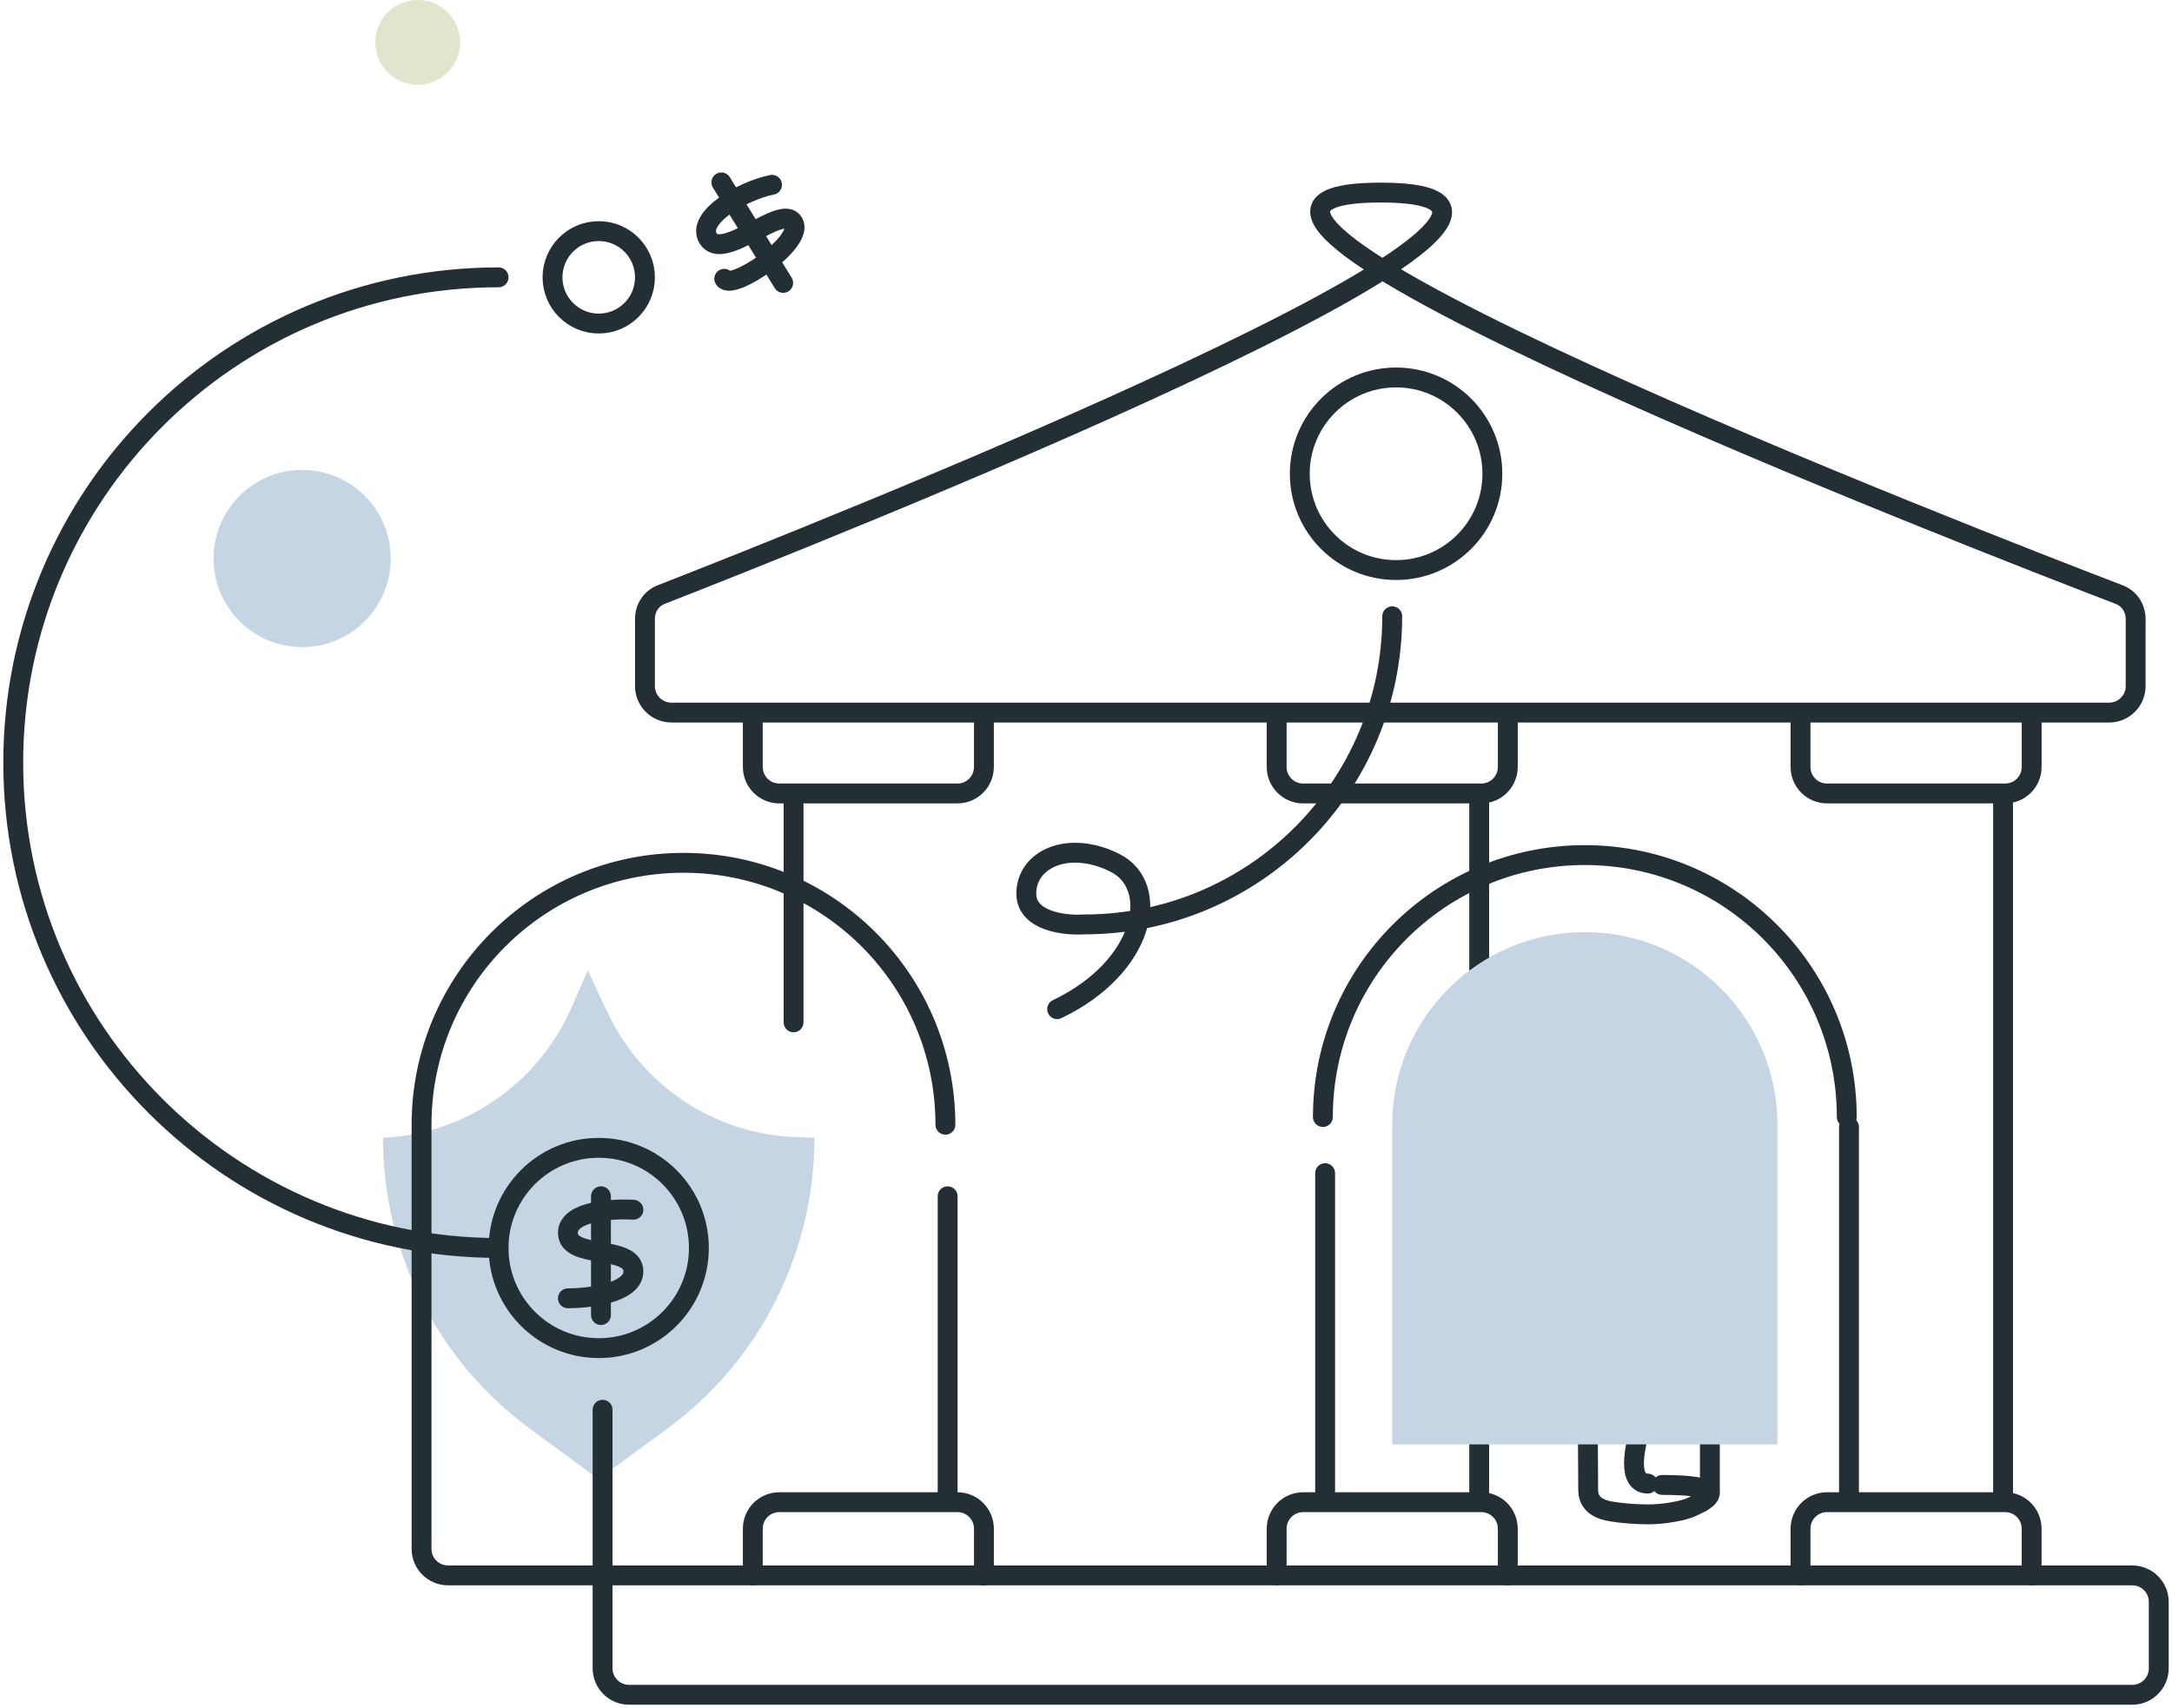 <svg width="164" height="129" viewBox="0 0 164 129" fill="none" xmlns="http://www.w3.org/2000/svg">
<path d="M129.106 107.221C129.106 109.055 129.106 111.137 129.106 112.489C129.178 112.993 128.908 113.246 127.727 113.793C127.101 114.083 125.635 114.349 124.46 114.349C123.249 114.349 121.68 114.192 121.107 114.002C120.534 113.811 119.918 113.437 119.918 112.489C119.918 111.923 119.902 109.326 119.881 105.714M119.881 105.714C119.858 101.613 119.829 96.312 119.81 93.153C119.774 92.288 119.874 90.387 120.566 89.696C121.431 88.832 121.93 88.225 122.512 87.643C122.836 87.319 122.836 86.743 122.836 86.671V80.082H122.512V78.893H122.836V78.137C122.836 78.137 123.417 77.929 124.404 77.929C125.39 77.929 125.971 78.137 125.971 78.137V78.893H126.295V80.082H125.971V86.671C125.971 87.082 126.144 87.6 126.403 87.859C126.728 88.183 128.457 89.912 128.565 90.128C128.673 90.344 129.106 90.776 129.106 93.153V105.714C127.721 106.31 123.937 107.146 119.881 105.714Z" stroke="#242E35" stroke-width="1.5" stroke-linecap="round" stroke-linejoin="round"/>
<path d="M125.503 112.126C127.356 112.126 130.368 112.265 128.422 113.446" stroke="#242E35" stroke-width="1.5" stroke-linecap="round" stroke-linejoin="round"/>
<path d="M122.86 82.827C122.86 82.827 123.694 82.966 124.389 82.966C125.085 82.966 125.919 82.827 125.919 82.827" stroke="#242E35" stroke-width="1.5" stroke-linecap="round" stroke-linejoin="round"/>
<path d="M128.374 94.506C129.599 95.165 126.968 95.637 124.419 95.637C121.87 95.637 119.803 95.257 119.803 94.789C119.803 94.321 122.158 94.695 124.607 92.999C127.056 91.303 126.397 89.043 124.984 89.326C123.15 89.692 121.781 95.26 124.607 97.709" stroke="#242E35" stroke-width="1.5" stroke-linecap="round" stroke-linejoin="round"/>
<circle cx="124.607" cy="101.005" r="2.543" fill="#E0E5CD"/>
<path d="M124.607 97.708C122.786 97.708 121.311 99.184 121.311 101.005C121.311 102.825 122.786 104.301 124.607 104.301C126.428 104.301 128.563 102.606 127.15 102.323C125.737 102.041 121.405 112.025 124.419 112.025" stroke="#242E35" stroke-width="1.5" stroke-linecap="round" stroke-linejoin="round"/>
<line x1="124.132" y1="78.876" x2="124.704" y2="78.876" stroke="#242E35" stroke-width="1.5" stroke-linecap="round" stroke-linejoin="round"/>
<line x1="123.797" y1="79.817" x2="123.797" y2="79.245" stroke="#242E35" stroke-width="1.5" stroke-linecap="round" stroke-linejoin="round"/>
<path d="M58.293 13.954C56.013 14.413 52.587 16.44 53.449 17.964C54.526 19.87 59.063 15.315 59.909 16.812C60.755 18.31 55.224 22.004 54.685 21.051" stroke="#242E35" stroke-width="1.5" stroke-linecap="round" stroke-linejoin="round"/>
<path d="M54.468 13.773L59.136 21.361" stroke="#242E35" stroke-width="1.5" stroke-linecap="round" stroke-linejoin="round"/>
<path d="M104.25 14.542C81.615 14.542 149.855 41.006 160.01 44.896C160.786 45.194 161.255 45.921 161.255 46.753V51.806C161.255 52.91 160.36 53.806 159.255 53.806H50.699C49.594 53.806 48.699 52.91 48.699 51.806V46.744C48.699 45.917 49.163 45.192 49.933 44.892C59.944 40.986 126.876 14.542 104.25 14.542Z" stroke="#242E35" stroke-width="1.5" stroke-linecap="round" stroke-linejoin="round"/>
<g style="mix-blend-mode:multiply">
<path d="M50.386 107.874L45.193 111.684L40.007 107.874C36.572 105.354 33.777 102.051 31.85 98.234C29.923 94.417 28.92 90.195 28.921 85.912C31.97 85.772 34.918 84.775 37.434 83.034C39.95 81.294 41.933 78.879 43.159 76.062L44.388 73.293L45.857 76.421C47.134 79.144 49.127 81.463 51.618 83.127C54.109 84.79 57.005 85.734 59.99 85.856L61.496 85.918C61.494 90.202 60.486 94.424 58.555 98.24C56.624 102.056 53.825 105.358 50.386 107.874Z" fill="#C5D5E4"/>
</g>
<circle cx="105.413" cy="35.773" r="7.271" stroke="#242E35" stroke-width="1.5" stroke-linecap="round" stroke-linejoin="round"/>
<path d="M56.842 54.388V57.914C56.842 59.018 57.737 59.914 58.842 59.914H72.292C73.397 59.914 74.292 59.018 74.292 57.914V54.388" stroke="#242E35" stroke-width="1.5" stroke-linecap="round" stroke-linejoin="round"/>
<path d="M153.402 118.955L153.402 115.429C153.402 114.324 152.507 113.429 151.402 113.429L137.952 113.429C136.847 113.429 135.952 114.324 135.952 115.429L135.952 118.955" stroke="#242E35" stroke-width="1.5" stroke-linecap="round" stroke-linejoin="round"/>
<path d="M96.397 54.388V57.914C96.397 59.018 97.292 59.914 98.397 59.914H111.848C112.952 59.914 113.848 59.018 113.848 57.914V54.388" stroke="#242E35" stroke-width="1.5" stroke-linecap="round" stroke-linejoin="round"/>
<path d="M113.848 118.955L113.848 115.429C113.848 114.324 112.952 113.429 111.848 113.429L98.397 113.429C97.292 113.429 96.397 114.324 96.397 115.429L96.397 118.955" stroke="#242E35" stroke-width="1.5" stroke-linecap="round" stroke-linejoin="round"/>
<path d="M135.952 54.388V57.914C135.952 59.018 136.848 59.914 137.952 59.914H151.403C152.507 59.914 153.403 59.018 153.403 57.914V54.388" stroke="#242E35" stroke-width="1.5" stroke-linecap="round" stroke-linejoin="round"/>
<path d="M74.293 118.955L74.293 115.429C74.293 114.324 73.397 113.429 72.293 113.429L58.842 113.429C57.737 113.429 56.842 114.324 56.842 115.429L56.842 118.955" stroke="#242E35" stroke-width="1.5" stroke-linecap="round" stroke-linejoin="round"/>
<line x1="59.919" y1="60.664" x2="59.919" y2="77.196" stroke="#242E35" stroke-width="1.5" stroke-linecap="round" stroke-linejoin="round"/>
<line x1="100.055" y1="88.584" x2="100.055" y2="112.678" stroke="#242E35" stroke-width="1.5" stroke-linecap="round" stroke-linejoin="round"/>
<line x1="139.61" y1="85.095" x2="139.61" y2="112.679" stroke="#242E35" stroke-width="1.5" stroke-linecap="round" stroke-linejoin="round"/>
<line x1="71.553" y1="90.33" x2="71.553" y2="112.679" stroke="#242E35" stroke-width="1.5" stroke-linecap="round" stroke-linejoin="round"/>
<line x1="111.689" y1="60.664" x2="111.689" y2="112.679" stroke="#242E35" stroke-width="1.5" stroke-linecap="round" stroke-linejoin="round"/>
<line x1="151.244" y1="60.664" x2="151.244" y2="112.679" stroke="#242E35" stroke-width="1.5" stroke-linecap="round" stroke-linejoin="round"/>
<path d="M139.442 84.345C139.442 73.422 130.587 64.567 119.665 64.567C108.742 64.567 99.887 73.422 99.887 84.345" stroke="#242E35" stroke-width="1.5" stroke-linecap="round" stroke-linejoin="round"/>
<g style="mix-blend-mode:multiply">
<path d="M119.664 70.384C111.633 70.384 105.122 76.895 105.122 84.927V109.067H134.206V84.927C134.206 76.895 127.696 70.384 119.664 70.384Z" fill="#C5D5E4"/>
</g>
<path d="M37.646 20.941C17.407 20.941 1 37.348 1 57.587C1 77.826 17.407 94.233 37.646 94.233" stroke="#242E35" stroke-width="1.5" stroke-linecap="round" stroke-linejoin="round"/>
<path d="M105.122 46.534C105.122 59.385 94.705 69.802 81.855 69.802C80.4 69.899 77.492 69.569 77.492 67.475C77.492 64.858 80.691 63.404 84.181 65.149C87.671 66.894 86.508 73.001 79.819 76.201" stroke="#242E35" stroke-width="1.5" stroke-linecap="round" stroke-linejoin="round"/>
<path d="M71.384 84.927C71.384 74.004 62.53 65.15 51.607 65.15C40.684 65.15 31.83 74.004 31.83 84.927V116.956C31.83 118.06 32.725 118.956 33.83 118.956H161C162.105 118.956 163 119.851 163 120.956V125.972C163 127.076 162.105 127.972 161 127.972H47.499C46.395 127.972 45.499 127.076 45.499 125.972V106.449" stroke="#242E35" stroke-width="1.5" stroke-linecap="round" stroke-linejoin="round"/>
<circle cx="45.208" cy="94.234" r="7.562" stroke="#242E35" stroke-width="1.5" stroke-linecap="round" stroke-linejoin="round"/>
<circle r="3.49" transform="matrix(-1 0 0 1 45.209 20.941)" stroke="#242E35" stroke-width="1.5" stroke-linecap="round" stroke-linejoin="round"/>
<circle r="6.689" transform="matrix(-1 0 0 1 22.814 42.173)" fill="#C5D5E4"/>
<circle r="3.199" transform="matrix(-1 0 0 1 31.539 3.199)" fill="#E0E5CD"/>
<path d="M47.826 91.345C46.178 91.248 42.881 91.461 42.881 93.09C42.881 95.126 47.826 93.963 47.826 95.999C47.826 97.627 44.529 98.034 42.881 98.034" stroke="#242E35" stroke-width="1.5" stroke-linecap="round" stroke-linejoin="round"/>
<line x1="45.377" y1="90.33" x2="45.377" y2="99.3" stroke="#242E35" stroke-width="1.5" stroke-linecap="round" stroke-linejoin="round"/>
</svg>
